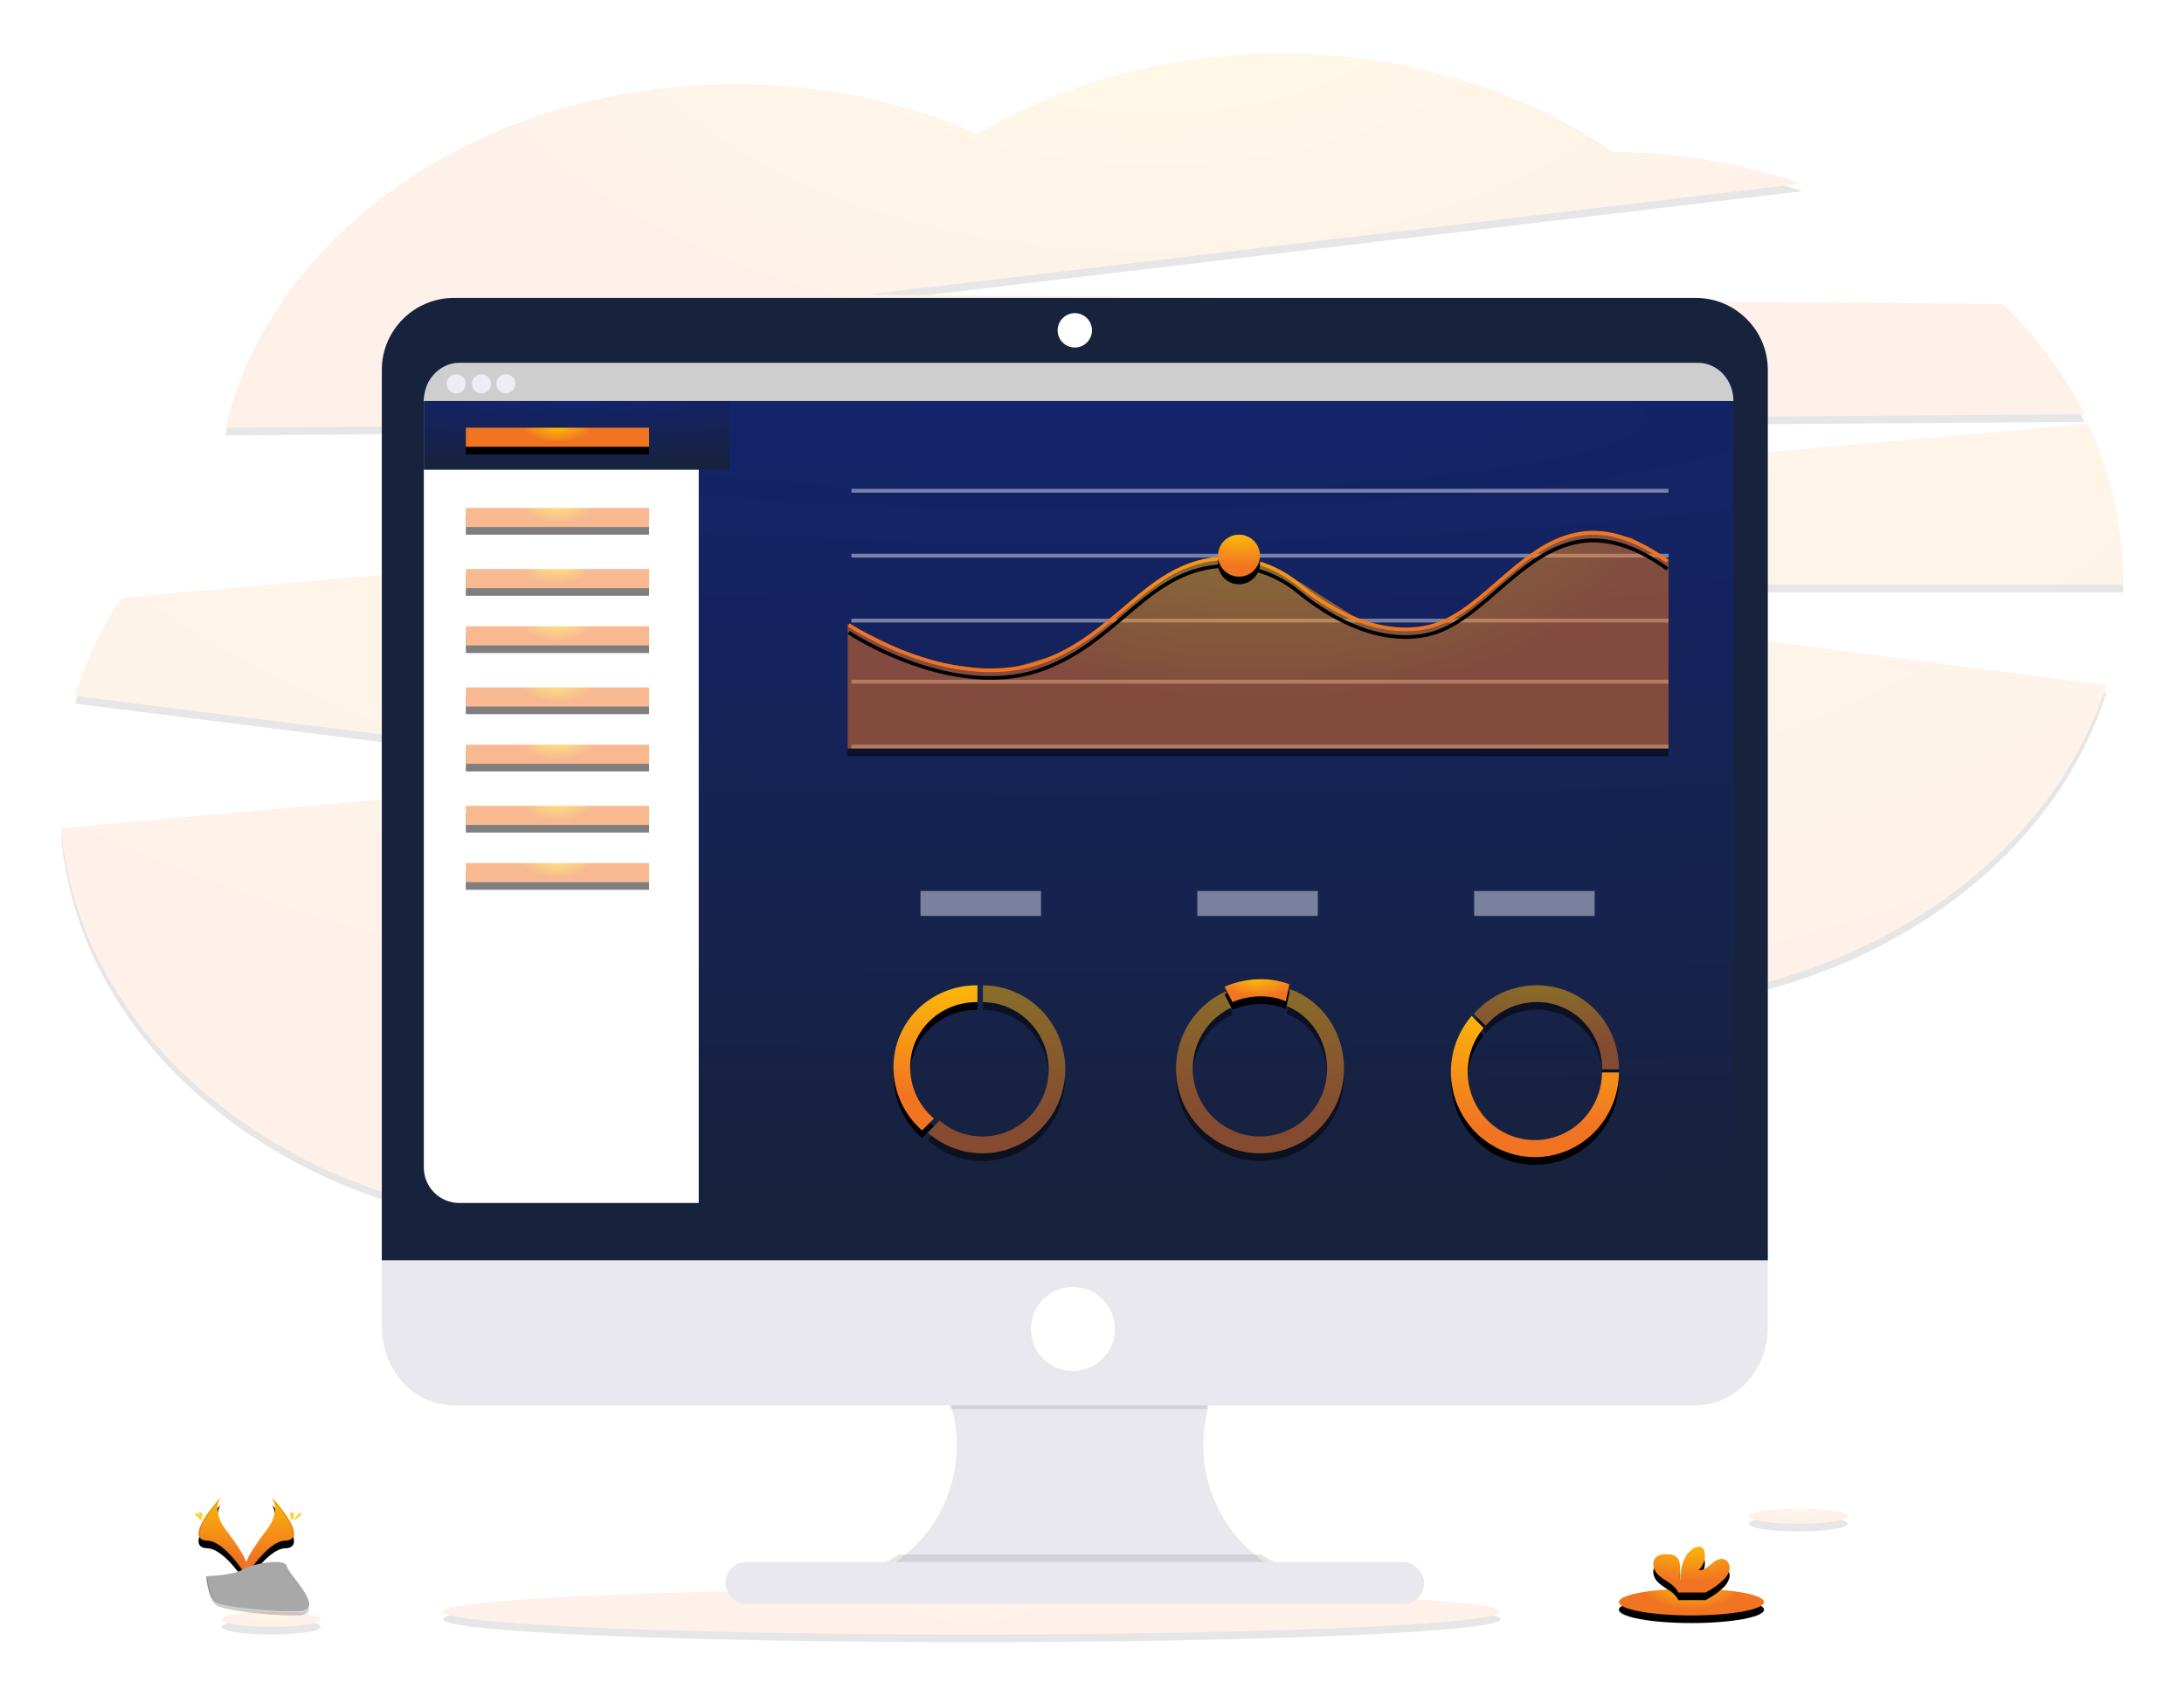<?xml version="1.0" encoding="UTF-8"?>
<svg width="572px" height="446px" viewBox="0 0 572 446" version="1.1" xmlns="http://www.w3.org/2000/svg" xmlns:xlink="http://www.w3.org/1999/xlink">
    <!-- Generator: Sketch 52.2 (67145) - http://www.bohemiancoding.com/sketch -->
    <title>6-personalized-dashboard-cashestate</title>
    <desc>Created with Sketch.</desc>
    <defs>
        <radialGradient cx="50%" cy="-23.276%" fx="50%" fy="-23.276%" r="100%" gradientTransform="translate(0.5,-0.233),scale(0.201,1),rotate(90),scale(1,1.913),translate(-0.5,0.233)" id="radialGradient-1">
            <stop stop-color="#FFCE00" offset="0%"></stop>
            <stop stop-color="#F17422" offset="100%"></stop>
        </radialGradient>
        <path d="M530,94.463 C524.479,83.737 517.239,73.987 508.567,65.599 L211.257,63.123 L456.043,34.064 C440.026,28.706 423.267,25.896 406.378,25.737 C382.813,9.651 352.525,0 319.489,0 C289.847,0 262.437,7.787 240.091,21 C221.101,12.73 199.453,8.04 176.451,8.04 C110.393,8.04 55.349,46.713 43,98 L530,94.463 Z" id="path-2"></path>
        <filter x="-5.2%" y="-23.5%" width="110.4%" height="151.0%" filterUnits="objectBoundingBox" id="filter-3">
            <feMorphology radius="0.5" operator="dilate" in="SourceAlpha" result="shadowSpreadOuter1"></feMorphology>
            <feOffset dx="0" dy="2" in="shadowSpreadOuter1" result="shadowOffsetOuter1"></feOffset>
            <feGaussianBlur stdDeviation="7.5" in="shadowOffsetOuter1" result="shadowBlurOuter1"></feGaussianBlur>
            <feColorMatrix values="0 0 0 0 0.945   0 0 0 0 0.455   0 0 0 0 0.133  0 0 0 0.5 0" type="matrix" in="shadowBlurOuter1"></feColorMatrix>
        </filter>
        <radialGradient cx="50%" cy="-23.276%" fx="50%" fy="-23.276%" r="100%" gradientTransform="translate(0.5,-0.233),scale(0.389,1),rotate(90),scale(1,1.913),translate(-0.5,0.233)" id="radialGradient-4">
            <stop stop-color="#FFCE00" offset="0%"></stop>
            <stop stop-color="#F17422" offset="100%"></stop>
        </radialGradient>
        <path d="M540,137.446 C539.98,123.444 536.815,109.625 530.739,97 L15.703,142.552 C10.475,150.495 6.412,159.141 3.637,168.229 L163.128,188.261 L0,202.864 C4.908,260.714 63.763,306.39 135.659,306.39 C171.849,306.39 204.732,294.817 229.099,275.941 C253.542,295.174 286.74,307 323.321,307 C377.594,307 424.44,280.961 446.255,243.316 C490.019,231.608 524.015,202.221 535.651,165.457 L333.954,139.099 L540,139.099 C540,138.547 540,137.999 540,137.446 Z" id="path-5"></path>
        <filter x="-4.6%" y="-11.0%" width="109.3%" height="123.8%" filterUnits="objectBoundingBox" id="filter-6">
            <feMorphology radius="0.5" operator="dilate" in="SourceAlpha" result="shadowSpreadOuter1"></feMorphology>
            <feOffset dx="0" dy="2" in="shadowSpreadOuter1" result="shadowOffsetOuter1"></feOffset>
            <feGaussianBlur stdDeviation="7.5" in="shadowOffsetOuter1" result="shadowBlurOuter1"></feGaussianBlur>
            <feColorMatrix values="0 0 0 0 0.945   0 0 0 0 0.455   0 0 0 0 0.133  0 0 0 0.5 0" type="matrix" in="shadowBlurOuter1"></feColorMatrix>
        </filter>
        <radialGradient cx="50%" cy="-23.276%" fx="50%" fy="-23.276%" r="100%" gradientTransform="translate(0.5,-0.233),scale(0.043,1),rotate(90),scale(1,1.913),translate(-0.5,0.233)" id="radialGradient-7">
            <stop stop-color="#FFCE00" offset="0%"></stop>
            <stop stop-color="#F17422" offset="100%"></stop>
        </radialGradient>
        <ellipse id="path-8" cx="238.5" cy="408" rx="138.5" ry="6"></ellipse>
        <filter x="-9.0%" y="-191.7%" width="118.0%" height="516.7%" filterUnits="objectBoundingBox" id="filter-9">
            <feMorphology radius="0.5" operator="dilate" in="SourceAlpha" result="shadowSpreadOuter1"></feMorphology>
            <feOffset dx="0" dy="2" in="shadowSpreadOuter1" result="shadowOffsetOuter1"></feOffset>
            <feGaussianBlur stdDeviation="7.5" in="shadowOffsetOuter1" result="shadowBlurOuter1"></feGaussianBlur>
            <feColorMatrix values="0 0 0 0 0.945   0 0 0 0 0.455   0 0 0 0 0.133  0 0 0 0.5 0" type="matrix" in="shadowBlurOuter1"></feColorMatrix>
        </filter>
        <radialGradient cx="50%" cy="6.63%" fx="50%" fy="6.63%" r="93.37%" gradientTransform="translate(0.5,0.066),scale(0.641,1),rotate(90),scale(1,7.413),translate(-0.5,-0.066)" id="radialGradient-10">
            <stop stop-color="#13246B" offset="0%"></stop>
            <stop stop-color="#17223F" offset="93.879%"></stop>
            <stop stop-color="#17223C" offset="100%"></stop>
        </radialGradient>
        <radialGradient cx="50%" cy="6.63%" fx="50%" fy="6.63%" r="93.37%" gradientTransform="translate(0.5,0.066),scale(0.237,1),rotate(90),scale(1,7.413),translate(-0.5,-0.066)" id="radialGradient-11">
            <stop stop-color="#13246B" offset="0%"></stop>
            <stop stop-color="#17223F" offset="93.879%"></stop>
            <stop stop-color="#17223C" offset="100%"></stop>
        </radialGradient>
        <radialGradient cx="50%" cy="-23.276%" fx="50%" fy="-23.276%" r="100%" gradientTransform="translate(0.5,-0.233),scale(0.104,1),rotate(90),scale(1,1.913),translate(-0.5,0.233)" id="radialGradient-12">
            <stop stop-color="#FFCE00" offset="0%"></stop>
            <stop stop-color="#F17422" offset="100%"></stop>
        </radialGradient>
        <rect id="path-13" x="106" y="98" width="48" height="5"></rect>
        <filter x="-52.1%" y="-460.0%" width="204.2%" height="1100.0%" filterUnits="objectBoundingBox" id="filter-14">
            <feMorphology radius="0.5" operator="dilate" in="SourceAlpha" result="shadowSpreadOuter1"></feMorphology>
            <feOffset dx="0" dy="2" in="shadowSpreadOuter1" result="shadowOffsetOuter1"></feOffset>
            <feGaussianBlur stdDeviation="7.5" in="shadowOffsetOuter1" result="shadowBlurOuter1"></feGaussianBlur>
            <feColorMatrix values="0 0 0 0 0.945   0 0 0 0 0.455   0 0 0 0 0.133  0 0 0 0.5 0" type="matrix" in="shadowBlurOuter1"></feColorMatrix>
        </filter>
        <rect id="path-15" x="106" y="119" width="48" height="5"></rect>
        <filter x="-52.1%" y="-460.0%" width="204.2%" height="1100.0%" filterUnits="objectBoundingBox" id="filter-16">
            <feMorphology radius="0.5" operator="dilate" in="SourceAlpha" result="shadowSpreadOuter1"></feMorphology>
            <feOffset dx="0" dy="2" in="shadowSpreadOuter1" result="shadowOffsetOuter1"></feOffset>
            <feGaussianBlur stdDeviation="7.5" in="shadowOffsetOuter1" result="shadowBlurOuter1"></feGaussianBlur>
            <feColorMatrix values="0 0 0 0 0.945   0 0 0 0 0.455   0 0 0 0 0.133  0 0 0 0.5 0" type="matrix" in="shadowBlurOuter1"></feColorMatrix>
        </filter>
        <rect id="path-17" x="106" y="135" width="48" height="5"></rect>
        <filter x="-52.1%" y="-460.0%" width="204.2%" height="1100.0%" filterUnits="objectBoundingBox" id="filter-18">
            <feMorphology radius="0.5" operator="dilate" in="SourceAlpha" result="shadowSpreadOuter1"></feMorphology>
            <feOffset dx="0" dy="2" in="shadowSpreadOuter1" result="shadowOffsetOuter1"></feOffset>
            <feGaussianBlur stdDeviation="7.5" in="shadowOffsetOuter1" result="shadowBlurOuter1"></feGaussianBlur>
            <feColorMatrix values="0 0 0 0 0.945   0 0 0 0 0.455   0 0 0 0 0.133  0 0 0 0.5 0" type="matrix" in="shadowBlurOuter1"></feColorMatrix>
        </filter>
        <rect id="path-19" x="106" y="150" width="48" height="5"></rect>
        <filter x="-52.1%" y="-460.0%" width="204.2%" height="1100.0%" filterUnits="objectBoundingBox" id="filter-20">
            <feMorphology radius="0.5" operator="dilate" in="SourceAlpha" result="shadowSpreadOuter1"></feMorphology>
            <feOffset dx="0" dy="2" in="shadowSpreadOuter1" result="shadowOffsetOuter1"></feOffset>
            <feGaussianBlur stdDeviation="7.5" in="shadowOffsetOuter1" result="shadowBlurOuter1"></feGaussianBlur>
            <feColorMatrix values="0 0 0 0 0.945   0 0 0 0 0.455   0 0 0 0 0.133  0 0 0 0.5 0" type="matrix" in="shadowBlurOuter1"></feColorMatrix>
        </filter>
        <rect id="path-21" x="106" y="166" width="48" height="5"></rect>
        <filter x="-52.1%" y="-460.0%" width="204.2%" height="1100.0%" filterUnits="objectBoundingBox" id="filter-22">
            <feMorphology radius="0.5" operator="dilate" in="SourceAlpha" result="shadowSpreadOuter1"></feMorphology>
            <feOffset dx="0" dy="2" in="shadowSpreadOuter1" result="shadowOffsetOuter1"></feOffset>
            <feGaussianBlur stdDeviation="7.5" in="shadowOffsetOuter1" result="shadowBlurOuter1"></feGaussianBlur>
            <feColorMatrix values="0 0 0 0 0.945   0 0 0 0 0.455   0 0 0 0 0.133  0 0 0 0.5 0" type="matrix" in="shadowBlurOuter1"></feColorMatrix>
        </filter>
        <rect id="path-23" x="106" y="181" width="48" height="5"></rect>
        <filter x="-52.1%" y="-460.0%" width="204.2%" height="1100.0%" filterUnits="objectBoundingBox" id="filter-24">
            <feMorphology radius="0.5" operator="dilate" in="SourceAlpha" result="shadowSpreadOuter1"></feMorphology>
            <feOffset dx="0" dy="2" in="shadowSpreadOuter1" result="shadowOffsetOuter1"></feOffset>
            <feGaussianBlur stdDeviation="7.5" in="shadowOffsetOuter1" result="shadowBlurOuter1"></feGaussianBlur>
            <feColorMatrix values="0 0 0 0 0.945   0 0 0 0 0.455   0 0 0 0 0.133  0 0 0 0.5 0" type="matrix" in="shadowBlurOuter1"></feColorMatrix>
        </filter>
        <rect id="path-25" x="106" y="197" width="48" height="5"></rect>
        <filter x="-52.1%" y="-460.0%" width="204.2%" height="1100.0%" filterUnits="objectBoundingBox" id="filter-26">
            <feMorphology radius="0.5" operator="dilate" in="SourceAlpha" result="shadowSpreadOuter1"></feMorphology>
            <feOffset dx="0" dy="2" in="shadowSpreadOuter1" result="shadowOffsetOuter1"></feOffset>
            <feGaussianBlur stdDeviation="7.5" in="shadowOffsetOuter1" result="shadowBlurOuter1"></feGaussianBlur>
            <feColorMatrix values="0 0 0 0 0.945   0 0 0 0 0.455   0 0 0 0 0.133  0 0 0 0.5 0" type="matrix" in="shadowBlurOuter1"></feColorMatrix>
        </filter>
        <rect id="path-27" x="106" y="212" width="48" height="5"></rect>
        <filter x="-52.1%" y="-460.0%" width="204.2%" height="1100.0%" filterUnits="objectBoundingBox" id="filter-28">
            <feMorphology radius="0.5" operator="dilate" in="SourceAlpha" result="shadowSpreadOuter1"></feMorphology>
            <feOffset dx="0" dy="2" in="shadowSpreadOuter1" result="shadowOffsetOuter1"></feOffset>
            <feGaussianBlur stdDeviation="7.5" in="shadowOffsetOuter1" result="shadowBlurOuter1"></feGaussianBlur>
            <feColorMatrix values="0 0 0 0 0.945   0 0 0 0 0.455   0 0 0 0 0.133  0 0 0 0.5 0" type="matrix" in="shadowBlurOuter1"></feColorMatrix>
        </filter>
        <radialGradient cx="50%" cy="-23.276%" fx="50%" fy="-23.276%" r="100%" gradientTransform="translate(0.5,-0.233),scale(0.265,1),rotate(90),scale(1,1.913),translate(-0.5,0.233)" id="radialGradient-29">
            <stop stop-color="#FFCE00" offset="0%"></stop>
            <stop stop-color="#F17422" offset="100%"></stop>
        </radialGradient>
        <polygon id="path-30" points="421 182 206 182 206 149.351 225.718 159.036 246.124 161.791 264.029 156.41 285.631 139.714 296.496 133.46 304.44 131.935 312.039 132.34 324.54 138.493 341.527 149.279 354.86 150.991 365.434 147.359 387.839 129.066 399.279 125 411.249 126.845 421 132.454"></polygon>
        <filter x="-11.6%" y="-40.4%" width="123.3%" height="187.8%" filterUnits="objectBoundingBox" id="filter-31">
            <feMorphology radius="0.5" operator="dilate" in="SourceAlpha" result="shadowSpreadOuter1"></feMorphology>
            <feOffset dx="0" dy="2" in="shadowSpreadOuter1" result="shadowOffsetOuter1"></feOffset>
            <feGaussianBlur stdDeviation="7.5" in="shadowOffsetOuter1" result="shadowBlurOuter1"></feGaussianBlur>
            <feColorMatrix values="0 0 0 0 0.945   0 0 0 0 0.455   0 0 0 0 0.133  0 0 0 0.5 0" type="matrix" in="shadowBlurOuter1"></feColorMatrix>
        </filter>
        <radialGradient cx="50%" cy="-23.276%" fx="50%" fy="-23.276%" r="100%" gradientTransform="translate(0.5,-0.233),scale(0.172,1),rotate(90),scale(1,1.913),translate(-0.5,0.233)" id="radialGradient-32">
            <stop stop-color="#FFCE00" offset="0%"></stop>
            <stop stop-color="#F17422" offset="100%"></stop>
        </radialGradient>
        <path d="M243.426,161.998 C224.092,161.998 206.22,150.167 206,150.014 L206.53,149.221 C206.807,149.407 234.308,167.613 257.678,158.491 C266.209,155.17 272.265,149.995 278.149,144.997 C284.277,139.774 290.066,134.838 297.951,132.697 C307.026,130.246 316.889,132.468 324.402,138.642 C330.821,143.922 343.611,152.403 357.123,149.866 C364.011,148.576 369.818,143.54 375.965,138.212 C387.734,127.986 399.942,117.431 421,132.588 L420.441,133.362 C399.975,118.649 388.078,128.961 376.577,138.933 C370.329,144.352 364.426,149.446 357.286,150.807 C343.387,153.412 330.329,144.768 323.781,139.382 C316.507,133.4 306.94,131.259 298.19,133.624 C290.505,135.708 284.817,140.572 278.756,145.723 C272.828,150.774 266.696,156.001 258.027,159.385 C253.365,161.157 248.413,162.044 243.426,161.998 Z" id="path-33"></path>
        <filter x="-11.8%" y="-62.2%" width="123.6%" height="235.1%" filterUnits="objectBoundingBox" id="filter-34">
            <feMorphology radius="0.5" operator="dilate" in="SourceAlpha" result="shadowSpreadOuter1"></feMorphology>
            <feOffset dx="0" dy="2" in="shadowSpreadOuter1" result="shadowOffsetOuter1"></feOffset>
            <feGaussianBlur stdDeviation="7.5" in="shadowOffsetOuter1" result="shadowBlurOuter1"></feGaussianBlur>
            <feColorMatrix values="0 0 0 0 0.945   0 0 0 0 0.455   0 0 0 0 0.133  0 0 0 0.5 0" type="matrix" in="shadowBlurOuter1"></feColorMatrix>
        </filter>
        <radialGradient cx="50%" cy="-23.276%" fx="50%" fy="-23.276%" r="100%" gradientTransform="translate(0.5,-0.233),rotate(90),scale(1,1.913),translate(-0.5,0.233)" id="radialGradient-35">
            <stop stop-color="#FFCE00" offset="0%"></stop>
            <stop stop-color="#F17422" offset="100%"></stop>
        </radialGradient>
        <circle id="path-36" cx="308.5" cy="131.5" r="5.5"></circle>
        <filter x="-227.3%" y="-209.1%" width="554.5%" height="554.5%" filterUnits="objectBoundingBox" id="filter-37">
            <feMorphology radius="0.5" operator="dilate" in="SourceAlpha" result="shadowSpreadOuter1"></feMorphology>
            <feOffset dx="0" dy="2" in="shadowSpreadOuter1" result="shadowOffsetOuter1"></feOffset>
            <feGaussianBlur stdDeviation="7.5" in="shadowOffsetOuter1" result="shadowBlurOuter1"></feGaussianBlur>
            <feColorMatrix values="0 0 0 0 0.945   0 0 0 0 0.455   0 0 0 0 0.133  0 0 0 0.5 0" type="matrix" in="shadowBlurOuter1"></feColorMatrix>
        </filter>
        <radialGradient cx="50%" cy="-23.276%" fx="50%" fy="-23.276%" r="100%" gradientTransform="translate(0.5,-0.233),scale(0.154,1),rotate(90),scale(1,1.913),translate(-0.5,0.233)" id="radialGradient-38">
            <stop stop-color="#FFCE00" offset="0%"></stop>
            <stop stop-color="#F17422" offset="100%"></stop>
        </radialGradient>
        <ellipse id="path-39" cx="455" cy="383" rx="13" ry="2"></ellipse>
        <filter x="-95.4%" y="-575.0%" width="290.9%" height="1350.0%" filterUnits="objectBoundingBox" id="filter-40">
            <feMorphology radius="0.5" operator="dilate" in="SourceAlpha" result="shadowSpreadOuter1"></feMorphology>
            <feOffset dx="0" dy="2" in="shadowSpreadOuter1" result="shadowOffsetOuter1"></feOffset>
            <feGaussianBlur stdDeviation="7.5" in="shadowOffsetOuter1" result="shadowBlurOuter1"></feGaussianBlur>
            <feColorMatrix values="0 0 0 0 0.945   0 0 0 0 0.455   0 0 0 0 0.133  0 0 0 0.5 0" type="matrix" in="shadowBlurOuter1"></feColorMatrix>
        </filter>
        <ellipse id="path-41" cx="55" cy="410" rx="13" ry="2"></ellipse>
        <filter x="-95.4%" y="-575.0%" width="290.9%" height="1350.0%" filterUnits="objectBoundingBox" id="filter-42">
            <feMorphology radius="0.5" operator="dilate" in="SourceAlpha" result="shadowSpreadOuter1"></feMorphology>
            <feOffset dx="0" dy="2" in="shadowSpreadOuter1" result="shadowOffsetOuter1"></feOffset>
            <feGaussianBlur stdDeviation="7.5" in="shadowOffsetOuter1" result="shadowBlurOuter1"></feGaussianBlur>
            <feColorMatrix values="0 0 0 0 0.945   0 0 0 0 0.455   0 0 0 0 0.133  0 0 0 0.5 0" type="matrix" in="shadowBlurOuter1"></feColorMatrix>
        </filter>
        <radialGradient cx="50%" cy="-23.276%" fx="50%" fy="-23.276%" r="100%" gradientTransform="translate(0.5,-0.233),scale(0.184,1),rotate(90),scale(1,1.913),translate(-0.5,0.233)" id="radialGradient-43">
            <stop stop-color="#FFCE00" offset="0%"></stop>
            <stop stop-color="#F17422" offset="100%"></stop>
        </radialGradient>
        <ellipse id="path-44" cx="427" cy="405.5" rx="19" ry="3.5"></ellipse>
        <filter x="-65.8%" y="-328.6%" width="231.6%" height="814.3%" filterUnits="objectBoundingBox" id="filter-45">
            <feMorphology radius="0.5" operator="dilate" in="SourceAlpha" result="shadowSpreadOuter1"></feMorphology>
            <feOffset dx="0" dy="2" in="shadowSpreadOuter1" result="shadowOffsetOuter1"></feOffset>
            <feGaussianBlur stdDeviation="7.5" in="shadowOffsetOuter1" result="shadowBlurOuter1"></feGaussianBlur>
            <feColorMatrix values="0 0 0 0 0.945   0 0 0 0 0.455   0 0 0 0 0.133  0 0 0 0.5 0" type="matrix" in="shadowBlurOuter1"></feColorMatrix>
        </filter>
        <radialGradient cx="50%" cy="-23.276%" fx="50%" fy="-23.276%" r="100%" gradientTransform="translate(0.5,-0.233),scale(0.6,1),rotate(90),scale(1,1.913),translate(-0.5,0.233)" id="radialGradient-46">
            <stop stop-color="#FFCE00" offset="0%"></stop>
            <stop stop-color="#F17422" offset="100%"></stop>
        </radialGradient>
        <path d="M435.076,399.974 C435.968,399.25 436.618,398.272 436.938,397.17 C437.181,396.057 436.704,394.725 435.64,394.319 C434.444,393.863 433.166,394.687 432.193,395.524 C431.221,396.362 430.118,397.306 428.849,397.132 C430.174,395.933 430.771,394.131 430.424,392.382 C430.37,392.025 430.218,391.69 429.986,391.413 C429.32,390.706 428.12,391.007 427.323,391.563 C424.795,393.336 424.09,396.754 424.075,399.833 C423.823,398.725 424.036,397.567 424.032,396.444 C424.027,395.321 423.711,394.023 422.748,393.428 C422.151,393.11 421.481,392.953 420.804,392.972 C419.666,392.929 418.398,393.04 417.625,393.868 C416.653,394.9 416.91,396.623 417.746,397.742 C418.582,398.86 419.866,399.582 421.037,400.366 C421.979,400.926 422.783,401.689 423.39,402.598 C423.459,402.726 423.516,402.861 423.56,403 L430.686,403 C432.279,402.191 433.755,401.174 435.076,399.974 Z" id="path-47"></path>
        <filter x="-125.0%" y="-191.7%" width="350.0%" height="516.7%" filterUnits="objectBoundingBox" id="filter-48">
            <feMorphology radius="0.5" operator="dilate" in="SourceAlpha" result="shadowSpreadOuter1"></feMorphology>
            <feOffset dx="0" dy="2" in="shadowSpreadOuter1" result="shadowOffsetOuter1"></feOffset>
            <feGaussianBlur stdDeviation="7.5" in="shadowOffsetOuter1" result="shadowBlurOuter1"></feGaussianBlur>
            <feColorMatrix values="0 0 0 0 0.945   0 0 0 0 0.455   0 0 0 0 0.133  0 0 0 0.5 0" type="matrix" in="shadowBlurOuter1"></feColorMatrix>
        </filter>
        <radialGradient cx="50%" cy="-23.276%" fx="50%" fy="-23.276%" r="161.538%" gradientTransform="translate(0.5,-0.233),scale(1,0.619),rotate(90),scale(1,1.913),translate(-0.5,0.233)" id="radialGradient-49">
            <stop stop-color="#FFCE00" offset="0%"></stop>
            <stop stop-color="#F17422" offset="100%"></stop>
        </radialGradient>
        <path d="M55.159,378 C55.159,378 57.762,381.373 53.961,386.443 C50.16,391.514 47.027,395.824 48.281,399 C48.281,399 54.018,389.548 58.694,389.417 C63.371,389.286 60.294,383.685 55.159,378 Z" id="path-50"></path>
        <filter x="-192.1%" y="-108.0%" width="484.3%" height="341.0%" filterUnits="objectBoundingBox" id="filter-51">
            <feMorphology radius="0.5" operator="dilate" in="SourceAlpha" result="shadowSpreadOuter1"></feMorphology>
            <feOffset dx="0" dy="2" in="shadowSpreadOuter1" result="shadowOffsetOuter1"></feOffset>
            <feGaussianBlur stdDeviation="7.5" in="shadowOffsetOuter1" result="shadowBlurOuter1"></feGaussianBlur>
            <feColorMatrix values="0 0 0 0 0.945   0 0 0 0 0.455   0 0 0 0 0.133  0 0 0 0.5 0" type="matrix" in="shadowBlurOuter1"></feColorMatrix>
        </filter>
        <path d="M41.843,378 C41.843,378 39.24,381.373 43.04,386.443 C46.84,391.514 49.973,395.824 48.719,399 C48.719,399 42.988,389.548 38.307,389.417 C33.627,389.286 36.708,383.685 41.843,378 Z" id="path-52"></path>
        <filter x="-192.3%" y="-108.0%" width="484.3%" height="341.0%" filterUnits="objectBoundingBox" id="filter-53">
            <feMorphology radius="0.5" operator="dilate" in="SourceAlpha" result="shadowSpreadOuter1"></feMorphology>
            <feOffset dx="0" dy="2" in="shadowSpreadOuter1" result="shadowOffsetOuter1"></feOffset>
            <feGaussianBlur stdDeviation="7.5" in="shadowOffsetOuter1" result="shadowBlurOuter1"></feGaussianBlur>
            <feColorMatrix values="0 0 0 0 0.945   0 0 0 0 0.455   0 0 0 0 0.133  0 0 0 0.5 0" type="matrix" in="shadowBlurOuter1"></feColorMatrix>
        </filter>
        <radialGradient cx="50%" cy="-23.276%" fx="50%" fy="-23.276%" r="172.727%" gradientTransform="translate(0.5,-0.233),scale(1,0.579),rotate(90),scale(1,1.913),translate(-0.5,0.233)" id="radialGradient-54">
            <stop stop-color="#FFCE00" offset="0%"></stop>
            <stop stop-color="#F17422" offset="100%"></stop>
        </radialGradient>
        <path d="M222.384,265.493 C222.384,255.825 230.223,248.399 239.863,248.399 L240,248.399 L240,244 L239.863,244 C227.805,244 218,253.398 218,265.493 C217.999,271.823 220.731,277.844 225.49,282 L228.597,278.883 C224.658,275.558 222.384,270.657 222.384,265.493 Z" id="path-55"></path>
        <filter x="-113.6%" y="-60.5%" width="327.4%" height="232.5%" filterUnits="objectBoundingBox" id="filter-56">
            <feMorphology radius="0.5" operator="dilate" in="SourceAlpha" result="shadowSpreadOuter1"></feMorphology>
            <feOffset dx="0" dy="2" in="shadowSpreadOuter1" result="shadowOffsetOuter1"></feOffset>
            <feGaussianBlur stdDeviation="7.5" in="shadowOffsetOuter1" result="shadowBlurOuter1"></feGaussianBlur>
            <feColorMatrix values="0 0 0 0 0.945   0 0 0 0 0.455   0 0 0 0 0.133  0 0 0 0.5 0" type="matrix" in="shadowBlurOuter1"></feColorMatrix>
        </filter>
        <radialGradient cx="50%" cy="-23.276%" fx="50%" fy="-23.276%" r="122.222%" gradientTransform="translate(0.5,-0.233),scale(1,0.818),rotate(90),scale(1,1.913),translate(-0.5,0.233)" id="radialGradient-57">
            <stop stop-color="#FFCE00" offset="0%"></stop>
            <stop stop-color="#F17422" offset="100%"></stop>
        </radialGradient>
        <path d="M241.423,244 L241.423,248.413 C249.086,248.465 255.809,253.604 257.965,261.057 C260.12,268.51 257.198,276.513 250.774,280.749 C244.351,284.985 235.946,284.451 230.095,279.435 L227,282.562 C234.25,288.986 244.81,289.802 252.937,284.565 C261.064,279.329 264.815,269.292 262.151,259.913 C259.487,250.535 251.044,244.056 241.413,244 L241.423,244 Z" id="path-58"></path>
        <filter x="-70.7%" y="-52.3%" width="240.1%" height="213.6%" filterUnits="objectBoundingBox" id="filter-59">
            <feMorphology radius="0.5" operator="dilate" in="SourceAlpha" result="shadowSpreadOuter1"></feMorphology>
            <feOffset dx="0" dy="2" in="shadowSpreadOuter1" result="shadowOffsetOuter1"></feOffset>
            <feGaussianBlur stdDeviation="7.5" in="shadowOffsetOuter1" result="shadowBlurOuter1"></feGaussianBlur>
            <feColorMatrix values="0 0 0 0 0.945   0 0 0 0 0.455   0 0 0 0 0.133  0 0 0 0.5 0" type="matrix" in="shadowBlurOuter1"></feColorMatrix>
        </filter>
        <radialGradient cx="50%" cy="-23.276%" fx="50%" fy="-23.276%" r="100%" gradientTransform="translate(0.5,-0.233),scale(0.579,1),rotate(90),scale(1,1.913),translate(-0.5,0.233)" id="radialGradient-60">
            <stop stop-color="#FFCE00" offset="0%"></stop>
            <stop stop-color="#F17422" offset="100%"></stop>
        </radialGradient>
        <path d="M386.507,248.384 C396.175,248.384 403.601,256.223 403.601,265.863 C403.601,265.906 403.601,265.953 403.601,266 L408,266 C408,265.953 408,265.906 408,265.863 C408,253.81 398.602,244 386.507,244 C380.176,243.998 374.155,246.73 370,251.49 L373.117,254.597 C376.442,250.658 381.343,248.384 386.507,248.384 Z" id="path-61"></path>
        <filter x="-66.7%" y="-104.5%" width="232.5%" height="327.4%" filterUnits="objectBoundingBox" id="filter-62">
            <feMorphology radius="0.5" operator="dilate" in="SourceAlpha" result="shadowSpreadOuter1"></feMorphology>
            <feOffset dx="0" dy="2" in="shadowSpreadOuter1" result="shadowOffsetOuter1"></feOffset>
            <feGaussianBlur stdDeviation="7.5" in="shadowOffsetOuter1" result="shadowBlurOuter1"></feGaussianBlur>
            <feColorMatrix values="0 0 0 0 0.945   0 0 0 0 0.455   0 0 0 0 0.133  0 0 0 0.5 0" type="matrix" in="shadowBlurOuter1"></feColorMatrix>
        </filter>
        <radialGradient cx="50%" cy="-23.276%" fx="50%" fy="-23.276%" r="100%" gradientTransform="translate(0.5,-0.233),scale(0.841,1),rotate(90),scale(1,1.913),translate(-0.5,0.233)" id="radialGradient-63">
            <stop stop-color="#FFCE00" offset="0%"></stop>
            <stop stop-color="#F17422" offset="100%"></stop>
        </radialGradient>
        <path d="M407.986,266.814 L403.572,266.814 C403.521,274.69 398.382,281.6 390.929,283.815 C383.476,286.031 375.472,283.027 371.236,276.425 C367.001,269.823 367.535,261.185 372.551,255.172 L369.438,252 C363.014,259.451 362.198,270.305 367.435,278.657 C372.671,287.01 382.708,290.866 392.087,288.127 C401.465,285.389 407.944,276.712 408,266.814 L407.986,266.814 Z" id="path-64"></path>
        <filter x="-56.8%" y="-63.4%" width="213.6%" height="236.4%" filterUnits="objectBoundingBox" id="filter-65">
            <feMorphology radius="0.5" operator="dilate" in="SourceAlpha" result="shadowSpreadOuter1"></feMorphology>
            <feOffset dx="0" dy="2" in="shadowSpreadOuter1" result="shadowOffsetOuter1"></feOffset>
            <feGaussianBlur stdDeviation="7.5" in="shadowOffsetOuter1" result="shadowBlurOuter1"></feGaussianBlur>
            <feColorMatrix values="0 0 0 0 0.945   0 0 0 0 0.455   0 0 0 0 0.133  0 0 0 0.5 0" type="matrix" in="shadowBlurOuter1"></feColorMatrix>
        </filter>
        <radialGradient cx="50%" cy="-23.276%" fx="50%" fy="-23.276%" r="100%" gradientTransform="translate(0.5,-0.233),scale(0.977,1),rotate(90),scale(1,1.913),translate(-0.5,0.233)" id="radialGradient-66">
            <stop stop-color="#FFCE00" offset="0%"></stop>
            <stop stop-color="#F17422" offset="100%"></stop>
        </radialGradient>
        <path d="M321.86,245 L320.982,249.425 C327.44,252.049 331.568,258.424 331.568,265.855 C331.571,274.702 325.093,282.194 316.392,283.409 C307.692,284.623 299.435,279.186 297.049,270.673 C294.663,262.159 298.879,253.177 306.927,249.631 L304.972,245.64 C294.984,250.169 289.825,261.408 292.871,272.004 C295.917,282.601 306.24,289.326 317.085,287.779 C327.93,286.233 335.994,276.887 336,265.855 C336,256.264 330.363,248.082 321.86,245 Z" id="path-67"></path>
        <filter x="-56.8%" y="-54.2%" width="213.6%" height="217.0%" filterUnits="objectBoundingBox" id="filter-68">
            <feMorphology radius="0.5" operator="dilate" in="SourceAlpha" result="shadowSpreadOuter1"></feMorphology>
            <feOffset dx="0" dy="2" in="shadowSpreadOuter1" result="shadowOffsetOuter1"></feOffset>
            <feGaussianBlur stdDeviation="7.5" in="shadowOffsetOuter1" result="shadowBlurOuter1"></feGaussianBlur>
            <feColorMatrix values="0 0 0 0 0.945   0 0 0 0 0.455   0 0 0 0 0.133  0 0 0 0.5 0" type="matrix" in="shadowBlurOuter1"></feColorMatrix>
        </filter>
        <radialGradient cx="50%" cy="-23.276%" fx="50%" fy="-23.276%" r="100%" gradientTransform="translate(0.5,-0.233),scale(0.353,1),rotate(90),scale(1,1.913),translate(-0.5,0.233)" id="radialGradient-69">
            <stop stop-color="#FFCE00" offset="0%"></stop>
            <stop stop-color="#F17422" offset="100%"></stop>
        </radialGradient>
        <path d="M314.268,246.893 C316.504,246.892 318.717,247.333 320.768,248.187 L321.7,243.719 C319.329,242.843 316.809,242.396 314.268,242.4 C310.968,242.4 307.707,243.073 304.7,244.376 L306.795,248.4 C309.149,247.404 311.694,246.89 314.268,246.893 Z" id="path-70"></path>
        <filter x="-149.2%" y="-383.3%" width="397.2%" height="938.4%" filterUnits="objectBoundingBox" id="filter-71">
            <feMorphology radius="0.5" operator="dilate" in="SourceAlpha" result="shadowSpreadOuter1"></feMorphology>
            <feOffset dx="0" dy="2" in="shadowSpreadOuter1" result="shadowOffsetOuter1"></feOffset>
            <feGaussianBlur stdDeviation="7.5" in="shadowOffsetOuter1" result="shadowBlurOuter1"></feGaussianBlur>
            <feColorMatrix values="0 0 0 0 0.945   0 0 0 0 0.455   0 0 0 0 0.133  0 0 0 0.5 0" type="matrix" in="shadowBlurOuter1"></feColorMatrix>
        </filter>
    </defs>
    <g id="Page-1" stroke="none" stroke-width="1" fill="none" fill-rule="evenodd">
        <g id="Cashestate-Landing-Page-Desktop" transform="translate(-753, -3031)">
            <g id="6-personalized-dashboard-cashestate" transform="translate(769, 3045)">
                <g id="Path" opacity="0.1" fill-rule="nonzero">
                    <use fill="black" fill-opacity="1" filter="url(#filter-3)" xlink:href="#path-2"></use>
                    <use fill="url(#radialGradient-1)" xlink:href="#path-2"></use>
                </g>
                <g id="Path" opacity="0.1" fill-rule="nonzero">
                    <use fill="black" fill-opacity="1" filter="url(#filter-6)" xlink:href="#path-5"></use>
                    <use fill="url(#radialGradient-4)" xlink:href="#path-5"></use>
                </g>
                <g id="Oval" opacity="0.1" fill-rule="nonzero">
                    <use fill="black" fill-opacity="1" filter="url(#filter-9)" xlink:href="#path-8"></use>
                    <use fill="url(#radialGradient-7)" xlink:href="#path-8"></use>
                </g>
                <path d="M321,398.216 L321,402 L211,402 L211,398.927 C224.719,393.756 234.022,380.683 234.567,365.81 C235.112,350.936 226.791,337.195 213.488,331 L320.253,331 C307.262,337.051 298.992,350.32 299.154,364.855 C299.315,379.39 307.877,392.465 321,398.216 Z" id="Path" fill="#E8E8EE"></path>
                <path d="M320,331 C310.04,335.568 302.681,344.39 299.977,355 L233.023,355 C230.318,344.39 222.959,335.57 213,331 L320,331 Z" id="Path" fill="#000000" opacity="0.1"></path>
                <path d="M84,313 L84,333.502 C84,344.823 92.477,354 102.937,354 L428.063,354 C438.523,354 447,344.823 447,333.502 L447,313 L84,313 Z" id="Path" fill="#E8E8EE"></path>
                <path d="M321,396.546 L321,400 L211,400 L211,397.196 C214.016,396.154 216.868,394.743 219.481,393 L314.255,393 C316.361,394.402 318.622,395.591 321,396.546 Z" id="Path" fill="#000000" opacity="0.1"></path>
                <rect id="Rectangle" fill="#E8E8EE" x="174" y="395" width="183" height="11" rx="5.5"></rect>
                <path d="M447,82.845 C446.987,72.431 438.512,63.997 428.063,64 L102.951,64 C92.497,63.989 84.013,72.426 84,82.845 L84,316 L447,316 L447,82.845 Z" id="Path" fill="#17223C"></path>
                <path d="M438,90.337 L438,291.663 C438.001,294.14 437.02,296.515 435.272,298.267 C433.525,300.018 431.154,301.001 428.683,301 L104.317,301 C101.846,301.001 99.475,300.018 97.728,298.267 C95.98,296.515 94.999,294.14 95,291.663 L95,90.337 C95,85.18 99.171,81 104.317,81 L428.659,81 C431.134,80.994 433.51,81.975 435.263,83.726 C437.015,85.478 438,87.857 438,90.337 Z" id="Path" fill="url(#radialGradient-10)"></path>
                <circle id="Oval" fill="#FFFFFF" cx="265.5" cy="72.5" r="4.5"></circle>
                <circle id="Oval" fill="#FFFFFF" cx="265" cy="334" r="11"></circle>
                <path d="M167,86 L167,301 L104.256,301 C101.8,301.001 99.446,300.019 97.71,298.271 C95.973,296.522 94.999,294.15 95,291.677 L95,90.659 L95.337,89.393 L96.238,86 L167,86 Z" id="Path" fill="#FFFFFF"></path>
                <polygon id="Path" fill="url(#radialGradient-11)" points="175 90 175 109 95 109 95 91.243 95.337 90"></polygon>
                <path d="M438,91 L95,91 C95,88.347 95.982,85.803 97.729,83.927 C99.477,82.052 101.847,80.999 104.317,81 L428.659,81 C431.134,80.992 433.51,82.042 435.262,83.918 C437.015,85.794 438,88.343 438,91 Z" id="Path" fill="#CECECE"></path>
                <circle id="Oval" fill="#EDEDF4" cx="103.5" cy="86.5" r="2.5"></circle>
                <circle id="Oval" fill="#EDEDF4" cx="110.1" cy="86.5" r="2.5"></circle>
                <circle id="Oval" fill="#EDEDF4" cx="116.5" cy="86.5" r="2.5"></circle>
                <g id="Rectangle" fill-rule="nonzero">
                    <use fill="black" fill-opacity="1" filter="url(#filter-14)" xlink:href="#path-13"></use>
                    <use fill="url(#radialGradient-12)" xlink:href="#path-13"></use>
                </g>
                <g id="Rectangle" opacity="0.5" fill-rule="nonzero">
                    <use fill="black" fill-opacity="1" filter="url(#filter-16)" xlink:href="#path-15"></use>
                    <use fill="url(#radialGradient-12)" xlink:href="#path-15"></use>
                </g>
                <g id="Rectangle" opacity="0.5" fill-rule="nonzero">
                    <use fill="black" fill-opacity="1" filter="url(#filter-18)" xlink:href="#path-17"></use>
                    <use fill="url(#radialGradient-12)" xlink:href="#path-17"></use>
                </g>
                <g id="Rectangle" opacity="0.5" fill-rule="nonzero">
                    <use fill="black" fill-opacity="1" filter="url(#filter-20)" xlink:href="#path-19"></use>
                    <use fill="url(#radialGradient-12)" xlink:href="#path-19"></use>
                </g>
                <g id="Rectangle" opacity="0.5" fill-rule="nonzero">
                    <use fill="black" fill-opacity="1" filter="url(#filter-22)" xlink:href="#path-21"></use>
                    <use fill="url(#radialGradient-12)" xlink:href="#path-21"></use>
                </g>
                <g id="Rectangle" opacity="0.5" fill-rule="nonzero">
                    <use fill="black" fill-opacity="1" filter="url(#filter-24)" xlink:href="#path-23"></use>
                    <use fill="url(#radialGradient-12)" xlink:href="#path-23"></use>
                </g>
                <g id="Rectangle" opacity="0.5" fill-rule="nonzero">
                    <use fill="black" fill-opacity="1" filter="url(#filter-26)" xlink:href="#path-25"></use>
                    <use fill="url(#radialGradient-12)" xlink:href="#path-25"></use>
                </g>
                <g id="Rectangle" opacity="0.5" fill-rule="nonzero">
                    <use fill="black" fill-opacity="1" filter="url(#filter-28)" xlink:href="#path-27"></use>
                    <use fill="url(#radialGradient-12)" xlink:href="#path-27"></use>
                </g>
                <rect id="Rectangle" fill="#DCE0ED" opacity="0.5" x="207" y="114" width="214" height="1"></rect>
                <rect id="Rectangle" fill="#DCE0ED" opacity="0.5" x="207" y="131" width="214" height="1"></rect>
                <rect id="Rectangle" fill="#DCE0ED" opacity="0.5" x="207" y="148" width="214" height="1"></rect>
                <rect id="Rectangle" fill="#DCE0ED" opacity="0.5" x="207" y="164" width="214" height="1"></rect>
                <rect id="Rectangle" fill="#DCE0ED" opacity="0.5" x="207" y="181" width="214" height="1"></rect>
                <g id="Path" opacity="0.5" fill-rule="nonzero">
                    <use fill="black" fill-opacity="1" filter="url(#filter-31)" xlink:href="#path-30"></use>
                    <use fill="url(#radialGradient-29)" xlink:href="#path-30"></use>
                </g>
                <g id="Path" fill-rule="nonzero">
                    <use fill="black" fill-opacity="1" filter="url(#filter-34)" xlink:href="#path-33"></use>
                    <use fill="url(#radialGradient-32)" xlink:href="#path-33"></use>
                </g>
                <g id="Oval" fill-rule="nonzero">
                    <use fill="black" fill-opacity="1" filter="url(#filter-37)" xlink:href="#path-36"></use>
                    <use fill="url(#radialGradient-35)" xlink:href="#path-36"></use>
                </g>
                <g id="Group" opacity="0.5" transform="translate(225, 219)" fill="#DCE0ED">
                    <rect id="Rectangle" x="0.081" y="0.303" width="31.573" height="6.533"></rect>
                    <rect id="Rectangle" x="72.58" y="0.303" width="31.573" height="6.533"></rect>
                    <rect id="Rectangle" x="145.078" y="0.303" width="31.573" height="6.533"></rect>
                </g>
                <g id="Oval" opacity="0.1" fill-rule="nonzero">
                    <use fill="black" fill-opacity="1" filter="url(#filter-40)" xlink:href="#path-39"></use>
                    <use fill="url(#radialGradient-38)" xlink:href="#path-39"></use>
                </g>
                <g id="Oval" opacity="0.1" fill-rule="nonzero">
                    <use fill="black" fill-opacity="1" filter="url(#filter-42)" xlink:href="#path-41"></use>
                    <use fill="url(#radialGradient-38)" xlink:href="#path-41"></use>
                </g>
                <g id="Oval" fill-rule="nonzero">
                    <use fill="black" fill-opacity="1" filter="url(#filter-45)" xlink:href="#path-44"></use>
                    <use fill="url(#radialGradient-43)" xlink:href="#path-44"></use>
                </g>
                <g id="Path" fill-rule="nonzero">
                    <use fill="black" fill-opacity="1" filter="url(#filter-48)" xlink:href="#path-47"></use>
                    <use fill="url(#radialGradient-46)" xlink:href="#path-47"></use>
                </g>
                <g id="Path" fill-rule="nonzero">
                    <use fill="black" fill-opacity="1" filter="url(#filter-51)" xlink:href="#path-50"></use>
                    <use fill="url(#radialGradient-49)" xlink:href="#path-50"></use>
                </g>
                <path d="M55.085,378 C55.315,378.326 55.498,378.683 55.626,379.059 C60.231,384.356 62.683,389.302 58.254,389.423 C54.132,389.541 49.187,396.759 48,398.583 C48.039,398.724 48.085,398.863 48.139,399 C48.139,399 53.941,389.555 58.671,389.423 C63.401,389.292 60.279,383.681 55.085,378 Z" id="Path" fill="#000000" opacity="0.1"></path>
                <path d="M61,382.527 C61,383.341 60.778,384 60.5,384 C60.222,384 60,383.357 60,382.527 C60,381.697 60.278,382.096 60.556,382.096 C60.833,382.096 61,381.713 61,382.527 Z" id="Path" fill="#FFD037"></path>
                <path d="M62.526,383.011 C61.744,383.714 61.06,384.139 61.004,383.959 C60.947,383.778 61.529,383.063 62.311,382.36 C63.093,381.656 62.787,382.168 62.843,382.36 C62.9,382.552 63.308,382.307 62.526,383.011 Z" id="Path" fill="#FFD037"></path>
                <g id="Path" fill-rule="nonzero">
                    <use fill="black" fill-opacity="1" filter="url(#filter-53)" xlink:href="#path-52"></use>
                    <use fill="url(#radialGradient-49)" xlink:href="#path-52"></use>
                </g>
                <path d="M41.918,378 C41.688,378.326 41.506,378.683 41.377,379.059 C36.774,384.356 34.324,389.302 38.75,389.423 C42.87,389.541 47.813,396.759 49,398.583 C48.962,398.725 48.914,398.864 48.856,399 C48.856,399 43.062,389.555 38.329,389.423 C33.596,389.292 36.726,383.681 41.918,378 Z" id="Path" fill="#000000" opacity="0.1"></path>
                <path d="M36,382.527 C36,383.341 36.228,384 36.504,384 C36.78,384 37,383.357 37,382.527 C37,381.697 36.724,382.096 36.449,382.096 C36.173,382.096 36,381.713 36,382.527 Z" id="Path" fill="#FFD037"></path>
                <path d="M35.476,383.011 C36.257,383.714 36.936,384.139 36.996,383.959 C37.056,383.778 36.472,383.063 35.691,382.36 C34.91,381.656 35.216,382.168 35.156,382.36 C35.096,382.552 34.695,382.307 35.476,383.011 Z" id="Path" fill="#FFD037"></path>
                <path d="M38,398.72 C38,398.72 45.254,398.505 47.446,397.031 C49.637,395.557 58.606,393.787 59.149,396.157 C59.693,398.527 70.05,407.935 61.86,407.998 C53.671,408.06 42.832,406.788 40.65,405.529 C38.468,404.27 38,398.72 38,398.72 Z" id="Path" fill="#A8A8A8"></path>
                <path d="M62.008,408.119 C53.816,408.187 42.97,406.816 40.787,405.459 C39.129,404.421 38.463,400.709 38.246,399 L38,399 C38,399 38.472,404.976 40.646,406.338 C42.819,407.699 53.67,409.065 61.862,408.998 C64.224,408.998 65.041,408.119 64.998,406.845 C64.668,407.627 63.765,408.105 62.008,408.119 Z" id="Path" fill="#000000" opacity="0.2"></path>
                <g id="Path" fill-rule="nonzero">
                    <use fill="black" fill-opacity="1" filter="url(#filter-56)" xlink:href="#path-55"></use>
                    <use fill="url(#radialGradient-54)" xlink:href="#path-55"></use>
                </g>
                <g id="Path" opacity="0.5" fill-rule="nonzero">
                    <use fill="black" fill-opacity="1" filter="url(#filter-59)" xlink:href="#path-58"></use>
                    <use fill="url(#radialGradient-57)" xlink:href="#path-58"></use>
                </g>
                <g id="Path" opacity="0.5" fill-rule="nonzero">
                    <use fill="black" fill-opacity="1" filter="url(#filter-62)" xlink:href="#path-61"></use>
                    <use fill="url(#radialGradient-60)" xlink:href="#path-61"></use>
                </g>
                <g id="Path" fill-rule="nonzero">
                    <use fill="black" fill-opacity="1" filter="url(#filter-65)" xlink:href="#path-64"></use>
                    <use fill="url(#radialGradient-63)" xlink:href="#path-64"></use>
                </g>
                <g id="Path" opacity="0.5" fill-rule="nonzero">
                    <use fill="black" fill-opacity="1" filter="url(#filter-68)" xlink:href="#path-67"></use>
                    <use fill="url(#radialGradient-66)" xlink:href="#path-67"></use>
                </g>
                <g id="Path" fill-rule="nonzero">
                    <use fill="black" fill-opacity="1" filter="url(#filter-71)" xlink:href="#path-70"></use>
                    <use fill="url(#radialGradient-69)" xlink:href="#path-70"></use>
                </g>
            </g>
        </g>
    </g>
</svg>